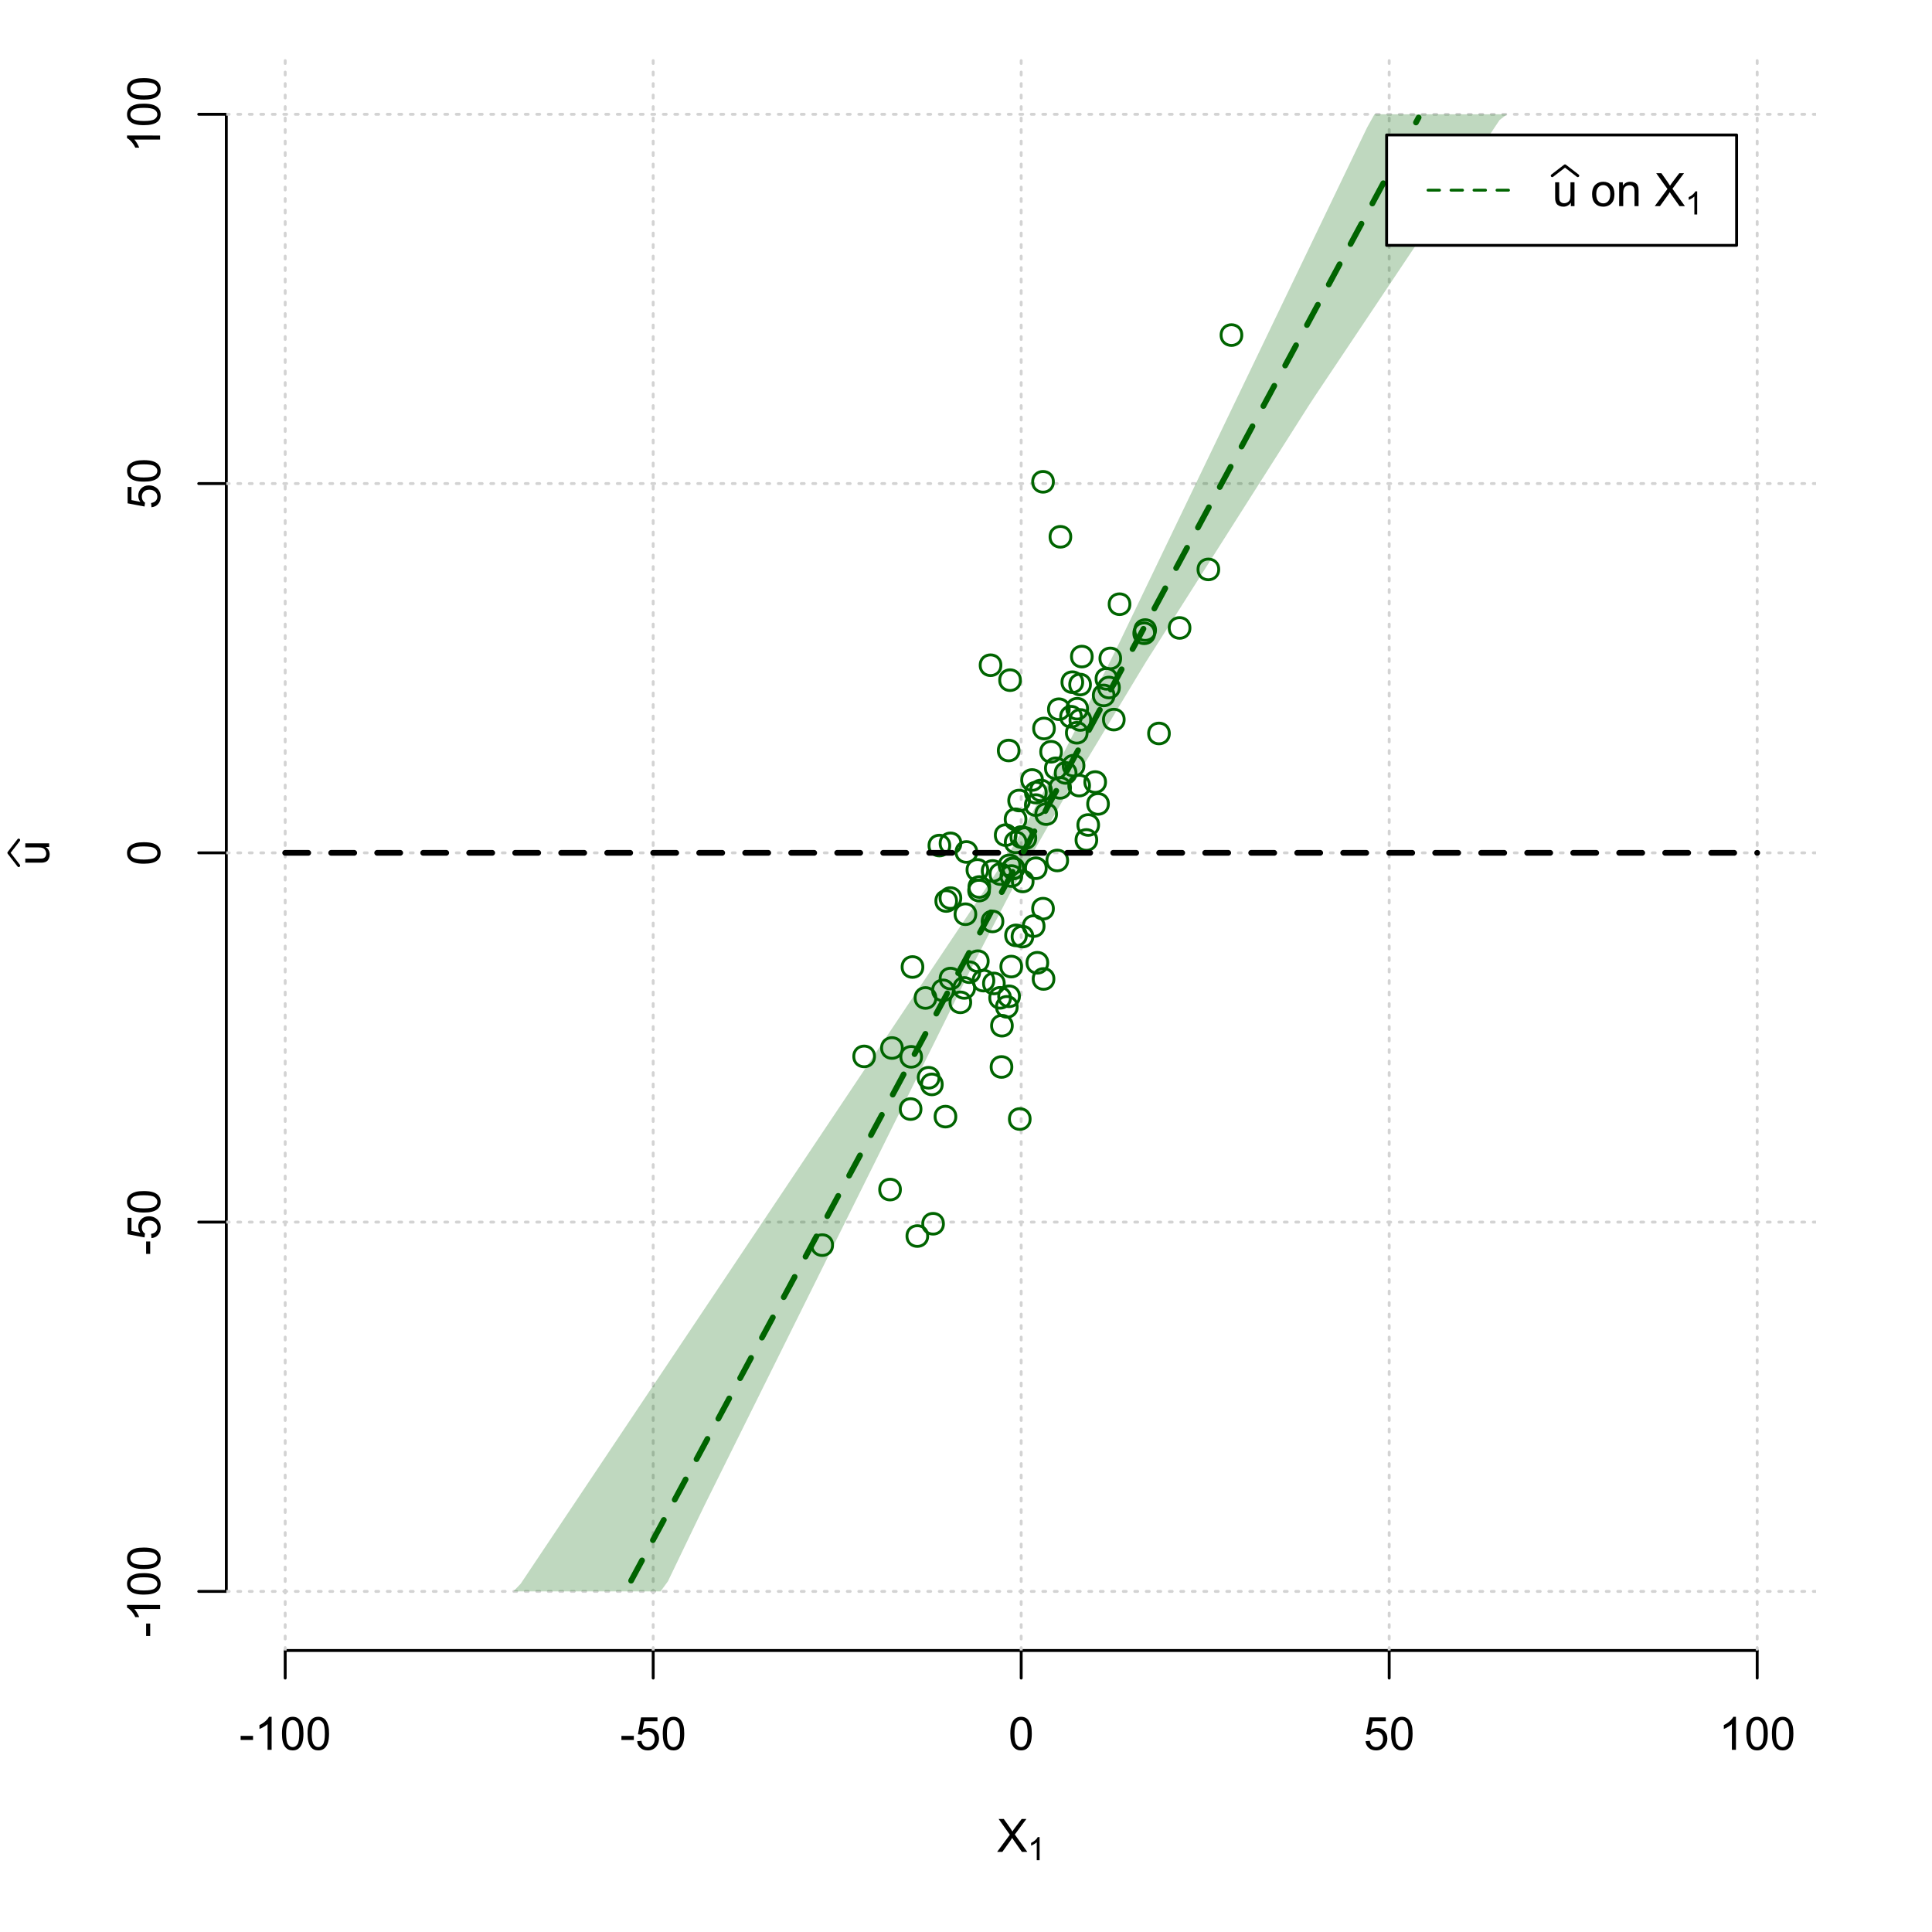 <?xml version="1.0" encoding="UTF-8"?>
<svg xmlns="http://www.w3.org/2000/svg" xmlns:xlink="http://www.w3.org/1999/xlink" width="504pt" height="504pt" viewBox="0 0 504 504" version="1.1">
<defs>
<g>
<symbol overflow="visible" id="glyph0-0">
<path style="stroke:none;" d="M 1.5 0 L 1.5 -7.5 L 7.5 -7.5 L 7.5 0 Z M 1.688 -0.188 L 7.312 -0.188 L 7.312 -7.312 L 1.688 -7.312 Z M 1.688 -0.188 "/>
</symbol>
<symbol overflow="visible" id="glyph0-1">
<path style="stroke:none;" d="M 0.055 0 L 3.375 -4.477 L 0.445 -8.59 L 1.797 -8.59 L 3.359 -6.387 C 3.68 -5.93 3.91 -5.578 4.047 -5.332 C 4.238 -5.645 4.465 -5.969 4.727 -6.312 L 6.457 -8.59 L 7.695 -8.59 L 4.676 -4.539 L 7.93 0 L 6.523 0 L 4.359 -3.062 C 4.238 -3.238 4.113 -3.43 3.984 -3.641 C 3.789 -3.324 3.652 -3.109 3.574 -2.992 L 1.418 0 Z M 0.055 0 "/>
</symbol>
<symbol overflow="visible" id="glyph0-2">
<path style="stroke:none;" d="M 0.383 -2.578 L 0.383 -3.641 L 3.621 -3.641 L 3.621 -2.578 Z M 0.383 -2.578 "/>
</symbol>
<symbol overflow="visible" id="glyph0-3">
<path style="stroke:none;" d="M 4.469 0 L 3.414 0 L 3.414 -6.719 C 3.16 -6.477 2.828 -6.234 2.414 -5.996 C 2 -5.75 1.629 -5.57 1.305 -5.449 L 1.305 -6.469 C 1.895 -6.742 2.41 -7.078 2.852 -7.477 C 3.293 -7.871 3.605 -8.254 3.789 -8.625 L 4.469 -8.625 Z M 4.469 0 "/>
</symbol>
<symbol overflow="visible" id="glyph0-4">
<path style="stroke:none;" d="M 0.5 -4.234 C 0.496 -5.246 0.602 -6.062 0.812 -6.688 C 1.02 -7.305 1.328 -7.785 1.742 -8.121 C 2.148 -8.457 2.668 -8.625 3.297 -8.625 C 3.758 -8.625 4.164 -8.531 4.512 -8.348 C 4.855 -8.16 5.141 -7.891 5.371 -7.543 C 5.594 -7.191 5.773 -6.766 5.906 -6.266 C 6.035 -5.762 6.098 -5.086 6.102 -4.234 C 6.098 -3.227 5.996 -2.414 5.789 -1.797 C 5.578 -1.176 5.266 -0.695 4.859 -0.359 C 4.445 -0.02 3.926 0.145 3.297 0.148 C 2.465 0.145 1.816 -0.148 1.348 -0.742 C 0.781 -1.457 0.496 -2.621 0.5 -4.234 Z M 1.582 -4.234 C 1.582 -2.824 1.746 -1.887 2.074 -1.418 C 2.402 -0.949 2.809 -0.715 3.297 -0.719 C 3.777 -0.715 4.184 -0.949 4.52 -1.422 C 4.848 -1.887 5.016 -2.824 5.016 -4.234 C 5.016 -5.648 4.848 -6.59 4.52 -7.055 C 4.184 -7.516 3.773 -7.746 3.289 -7.75 C 2.801 -7.746 2.414 -7.543 2.125 -7.137 C 1.762 -6.613 1.582 -5.645 1.582 -4.234 Z M 1.582 -4.234 "/>
</symbol>
<symbol overflow="visible" id="glyph0-5">
<path style="stroke:none;" d="M 0.5 -2.25 L 1.605 -2.344 C 1.684 -1.805 1.871 -1.398 2.176 -1.125 C 2.473 -0.852 2.836 -0.715 3.258 -0.719 C 3.766 -0.715 4.195 -0.906 4.547 -1.293 C 4.898 -1.672 5.074 -2.18 5.074 -2.82 C 5.074 -3.414 4.902 -3.891 4.566 -4.242 C 4.227 -4.59 3.785 -4.762 3.242 -4.766 C 2.898 -4.762 2.594 -4.684 2.32 -4.531 C 2.047 -4.375 1.832 -4.176 1.676 -3.93 L 0.688 -4.062 L 1.516 -8.473 L 5.789 -8.473 L 5.789 -7.465 L 2.359 -7.465 L 1.898 -5.156 C 2.414 -5.516 2.953 -5.695 3.523 -5.695 C 4.27 -5.695 4.902 -5.434 5.422 -4.914 C 5.934 -4.395 6.191 -3.727 6.195 -2.914 C 6.191 -2.133 5.965 -1.461 5.516 -0.898 C 4.961 -0.199 4.211 0.145 3.258 0.148 C 2.477 0.145 1.836 -0.07 1.344 -0.508 C 0.844 -0.941 0.562 -1.523 0.5 -2.25 Z M 0.5 -2.25 "/>
</symbol>
<symbol overflow="visible" id="glyph0-6">
<path style="stroke:none;" d="M 4.867 0 L 4.867 -0.914 C 4.379 -0.211 3.723 0.141 2.895 0.141 C 2.527 0.141 2.184 0.07 1.867 -0.07 C 1.547 -0.211 1.309 -0.387 1.156 -0.602 C 1 -0.812 0.895 -1.074 0.832 -1.383 C 0.785 -1.59 0.762 -1.918 0.766 -2.367 L 0.766 -6.223 L 1.82 -6.223 L 1.82 -2.773 C 1.816 -2.219 1.84 -1.848 1.887 -1.656 C 1.949 -1.379 2.09 -1.16 2.309 -1.004 C 2.523 -0.84 2.789 -0.762 3.105 -0.766 C 3.418 -0.762 3.715 -0.844 3.996 -1.008 C 4.273 -1.172 4.469 -1.391 4.586 -1.672 C 4.699 -1.949 4.758 -2.355 4.758 -2.891 L 4.758 -6.223 L 5.812 -6.223 L 5.812 0 Z M 4.867 0 "/>
</symbol>
<symbol overflow="visible" id="glyph0-7">
<path style="stroke:none;" d=""/>
</symbol>
<symbol overflow="visible" id="glyph0-8">
<path style="stroke:none;" d="M 0.398 -3.109 C 0.398 -4.262 0.719 -5.117 1.359 -5.672 C 1.895 -6.133 2.547 -6.363 3.316 -6.363 C 4.172 -6.363 4.871 -6.082 5.414 -5.52 C 5.953 -4.957 6.223 -4.184 6.227 -3.199 C 6.223 -2.398 6.102 -1.766 5.867 -1.309 C 5.625 -0.848 5.277 -0.492 4.82 -0.238 C 4.359 0.016 3.859 0.141 3.316 0.141 C 2.441 0.141 1.734 -0.137 1.203 -0.695 C 0.664 -1.254 0.398 -2.059 0.398 -3.109 Z M 1.484 -3.109 C 1.48 -2.309 1.656 -1.711 2.004 -1.32 C 2.348 -0.922 2.785 -0.727 3.316 -0.727 C 3.84 -0.727 4.273 -0.926 4.621 -1.324 C 4.969 -1.723 5.145 -2.328 5.145 -3.148 C 5.145 -3.914 4.969 -4.496 4.617 -4.895 C 4.266 -5.289 3.832 -5.488 3.316 -5.492 C 2.785 -5.488 2.348 -5.293 2.004 -4.898 C 1.656 -4.5 1.48 -3.902 1.484 -3.109 Z M 1.484 -3.109 "/>
</symbol>
<symbol overflow="visible" id="glyph0-9">
<path style="stroke:none;" d="M 0.789 0 L 0.789 -6.223 L 1.742 -6.223 L 1.742 -5.336 C 2.195 -6.02 2.855 -6.363 3.719 -6.363 C 4.09 -6.363 4.434 -6.293 4.754 -6.16 C 5.066 -6.023 5.305 -5.848 5.461 -5.633 C 5.617 -5.41 5.727 -5.152 5.789 -4.852 C 5.828 -4.656 5.848 -4.312 5.848 -3.828 L 5.848 0 L 4.793 0 L 4.793 -3.785 C 4.793 -4.215 4.75 -4.535 4.668 -4.75 C 4.586 -4.961 4.441 -5.129 4.234 -5.258 C 4.023 -5.383 3.777 -5.449 3.5 -5.449 C 3.047 -5.449 2.66 -5.305 2.332 -5.02 C 2.004 -4.734 1.84 -4.195 1.844 -3.398 L 1.844 0 Z M 0.789 0 "/>
</symbol>
<symbol overflow="visible" id="glyph1-0">
<path style="stroke:none;" d="M 1.051 0 L 1.051 -5.25 L 5.25 -5.25 L 5.25 0 Z M 1.18 -0.133 L 5.117 -0.133 L 5.117 -5.117 L 1.18 -5.117 Z M 1.18 -0.133 "/>
</symbol>
<symbol overflow="visible" id="glyph1-1">
<path style="stroke:none;" d="M 3.129 0 L 2.391 0 L 2.391 -4.703 C 2.211 -4.531 1.977 -4.363 1.691 -4.195 C 1.398 -4.023 1.141 -3.895 0.914 -3.812 L 0.914 -4.527 C 1.328 -4.719 1.688 -4.953 1.996 -5.234 C 2.305 -5.508 2.523 -5.777 2.652 -6.039 L 3.129 -6.039 Z M 3.129 0 "/>
</symbol>
<symbol overflow="visible" id="glyph2-0">
<path style="stroke:none;" d="M 0 -1.5 L -7.5 -1.5 L -7.5 -7.5 L 0 -7.5 Z M -0.188 -1.688 L -0.188 -7.312 L -7.312 -7.312 L -7.312 -1.688 Z M -0.188 -1.688 "/>
</symbol>
<symbol overflow="visible" id="glyph2-1">
<path style="stroke:none;" d="M 0 -4.867 L -0.914 -4.867 C -0.211 -4.379 0.141 -3.723 0.141 -2.895 C 0.141 -2.527 0.07 -2.184 -0.07 -1.867 C -0.211 -1.547 -0.387 -1.309 -0.598 -1.156 C -0.809 -1 -1.07 -0.895 -1.383 -0.832 C -1.59 -0.789 -1.918 -0.766 -2.367 -0.77 L -6.223 -0.77 L -6.223 -1.824 L -2.773 -1.824 C -2.219 -1.82 -1.848 -1.844 -1.656 -1.887 C -1.379 -1.949 -1.16 -2.09 -1.004 -2.309 C -0.84 -2.523 -0.762 -2.789 -0.766 -3.105 C -0.762 -3.418 -0.844 -3.715 -1.008 -3.996 C -1.172 -4.273 -1.391 -4.469 -1.672 -4.586 C -1.945 -4.699 -2.352 -4.758 -2.887 -4.758 L -6.223 -4.758 L -6.223 -5.812 L 0 -5.812 Z M 0 -4.867 "/>
</symbol>
<symbol overflow="visible" id="glyph2-2">
<path style="stroke:none;" d="M -2.578 -0.383 L -3.641 -0.383 L -3.641 -3.621 L -2.578 -3.621 Z M -2.578 -0.383 "/>
</symbol>
<symbol overflow="visible" id="glyph2-3">
<path style="stroke:none;" d="M 0 -4.469 L 0 -3.414 L -6.719 -3.418 C -6.477 -3.16 -6.234 -2.828 -5.996 -2.418 C -5.75 -2.004 -5.57 -1.633 -5.449 -1.309 L -6.469 -1.309 C -6.742 -1.895 -7.078 -2.41 -7.477 -2.852 C -7.871 -3.293 -8.254 -3.605 -8.625 -3.793 L -8.625 -4.473 Z M 0 -4.469 "/>
</symbol>
<symbol overflow="visible" id="glyph2-4">
<path style="stroke:none;" d="M -4.234 -0.5 C -5.246 -0.496 -6.062 -0.602 -6.688 -0.812 C -7.305 -1.02 -7.785 -1.328 -8.121 -1.742 C -8.457 -2.152 -8.625 -2.672 -8.625 -3.301 C -8.625 -3.758 -8.531 -4.164 -8.348 -4.512 C -8.16 -4.859 -7.891 -5.145 -7.543 -5.371 C -7.191 -5.594 -6.766 -5.773 -6.266 -5.906 C -5.762 -6.035 -5.086 -6.098 -4.234 -6.102 C -3.223 -6.098 -2.41 -5.996 -1.793 -5.789 C -1.176 -5.578 -0.695 -5.266 -0.359 -4.859 C -0.02 -4.445 0.145 -3.926 0.148 -3.297 C 0.145 -2.465 -0.148 -1.816 -0.742 -1.348 C -1.457 -0.781 -2.621 -0.496 -4.234 -0.5 Z M -4.234 -1.582 C -2.824 -1.582 -1.887 -1.746 -1.418 -2.074 C -0.949 -2.402 -0.715 -2.809 -0.719 -3.297 C -0.715 -3.777 -0.949 -4.184 -1.422 -4.52 C -1.887 -4.848 -2.824 -5.016 -4.234 -5.016 C -5.648 -5.016 -6.59 -4.848 -7.055 -4.52 C -7.516 -4.188 -7.746 -3.777 -7.75 -3.289 C -7.746 -2.801 -7.543 -2.414 -7.137 -2.129 C -6.613 -1.762 -5.645 -1.582 -4.234 -1.582 Z M -4.234 -1.582 "/>
</symbol>
<symbol overflow="visible" id="glyph2-5">
<path style="stroke:none;" d="M -2.25 -0.5 L -2.344 -1.605 C -1.805 -1.684 -1.398 -1.871 -1.125 -2.176 C -0.852 -2.473 -0.715 -2.836 -0.719 -3.258 C -0.715 -3.766 -0.906 -4.195 -1.293 -4.547 C -1.672 -4.898 -2.18 -5.074 -2.816 -5.074 C -3.414 -5.074 -3.891 -4.902 -4.242 -4.566 C -4.59 -4.227 -4.762 -3.785 -4.766 -3.242 C -4.762 -2.898 -4.684 -2.594 -4.531 -2.32 C -4.375 -2.047 -4.176 -1.832 -3.93 -1.676 L -4.062 -0.688 L -8.473 -1.52 L -8.473 -5.789 L -7.465 -5.789 L -7.465 -2.363 L -5.156 -1.898 C -5.516 -2.414 -5.695 -2.953 -5.695 -3.523 C -5.695 -4.27 -5.434 -4.902 -4.914 -5.422 C -4.395 -5.934 -3.727 -6.191 -2.91 -6.195 C -2.133 -6.191 -1.461 -5.965 -0.895 -5.516 C -0.199 -4.961 0.145 -4.211 0.148 -3.258 C 0.145 -2.477 -0.07 -1.836 -0.508 -1.344 C -0.941 -0.848 -1.523 -0.566 -2.25 -0.5 Z M -2.25 -0.5 "/>
</symbol>
</g>
<clipPath id="clip1">
  <path d="M 74 14.398 L 75 14.398 L 75 430.559 L 74 430.559 Z M 74 14.398 "/>
</clipPath>
<clipPath id="clip2">
  <path d="M 170 14.398 L 171 14.398 L 171 430.559 L 170 430.559 Z M 170 14.398 "/>
</clipPath>
<clipPath id="clip3">
  <path d="M 266 14.398 L 267 14.398 L 267 430.559 L 266 430.559 Z M 266 14.398 "/>
</clipPath>
<clipPath id="clip4">
  <path d="M 362 14.398 L 363 14.398 L 363 430.559 L 362 430.559 Z M 362 14.398 "/>
</clipPath>
<clipPath id="clip5">
  <path d="M 458 14.398 L 459 14.398 L 459 430.559 L 458 430.559 Z M 458 14.398 "/>
</clipPath>
<clipPath id="clip6">
  <path d="M 59.039 414 L 473.758 414 L 473.758 416 L 59.039 416 Z M 59.039 414 "/>
</clipPath>
<clipPath id="clip7">
  <path d="M 59.039 318 L 473.758 318 L 473.758 320 L 59.039 320 Z M 59.039 318 "/>
</clipPath>
<clipPath id="clip8">
  <path d="M 59.039 222 L 473.758 222 L 473.758 223 L 59.039 223 Z M 59.039 222 "/>
</clipPath>
<clipPath id="clip9">
  <path d="M 59.039 125 L 473.758 125 L 473.758 127 L 59.039 127 Z M 59.039 125 "/>
</clipPath>
<clipPath id="clip10">
  <path d="M 59.039 29 L 473.758 29 L 473.758 31 L 59.039 31 Z M 59.039 29 "/>
</clipPath>
</defs>
<g id="surface6156">
<rect x="0" y="0" width="504" height="504" style="fill:rgb(100%,100%,100%);fill-opacity:1;stroke:none;"/>
<g style="fill:rgb(0%,0%,0%);fill-opacity:1;">
  <use xlink:href="#glyph0-1" x="260.062" y="483.102"/>
</g>
<g style="fill:rgb(0%,0%,0%);fill-opacity:1;">
  <use xlink:href="#glyph1-1" x="268.066" y="485.281"/>
</g>
<g style="fill:rgb(0%,0%,0%);fill-opacity:1;">
  <use xlink:href="#glyph2-1" x="12.82" y="225.816"/>
</g>
<path style="fill:none;stroke-width:0.75;stroke-linecap:round;stroke-linejoin:round;stroke:rgb(0%,0%,0%);stroke-opacity:1;stroke-miterlimit:10;" d="M 4.879 225.816 L 2.301 222.48 L 4.879 219.145 "/>
<path style="fill:none;stroke-width:0.75;stroke-linecap:round;stroke-linejoin:round;stroke:rgb(0%,0%,0%);stroke-opacity:1;stroke-miterlimit:10;" d="M 74.398 430.559 L 458.398 430.559 "/>
<path style="fill:none;stroke-width:0.75;stroke-linecap:round;stroke-linejoin:round;stroke:rgb(0%,0%,0%);stroke-opacity:1;stroke-miterlimit:10;" d="M 74.398 430.559 L 74.398 437.762 "/>
<path style="fill:none;stroke-width:0.75;stroke-linecap:round;stroke-linejoin:round;stroke:rgb(0%,0%,0%);stroke-opacity:1;stroke-miterlimit:10;" d="M 170.398 430.559 L 170.398 437.762 "/>
<path style="fill:none;stroke-width:0.75;stroke-linecap:round;stroke-linejoin:round;stroke:rgb(0%,0%,0%);stroke-opacity:1;stroke-miterlimit:10;" d="M 266.398 430.559 L 266.398 437.762 "/>
<path style="fill:none;stroke-width:0.75;stroke-linecap:round;stroke-linejoin:round;stroke:rgb(0%,0%,0%);stroke-opacity:1;stroke-miterlimit:10;" d="M 362.398 430.559 L 362.398 437.762 "/>
<path style="fill:none;stroke-width:0.75;stroke-linecap:round;stroke-linejoin:round;stroke:rgb(0%,0%,0%);stroke-opacity:1;stroke-miterlimit:10;" d="M 458.398 430.559 L 458.398 437.762 "/>
<g style="fill:rgb(0%,0%,0%);fill-opacity:1;">
  <use xlink:href="#glyph0-2" x="62.391" y="456.48"/>
  <use xlink:href="#glyph0-3" x="66.387" y="456.48"/>
  <use xlink:href="#glyph0-4" x="73.061" y="456.48"/>
  <use xlink:href="#glyph0-4" x="79.734" y="456.48"/>
</g>
<g style="fill:rgb(0%,0%,0%);fill-opacity:1;">
  <use xlink:href="#glyph0-2" x="161.727" y="456.48"/>
  <use xlink:href="#glyph0-5" x="165.723" y="456.48"/>
  <use xlink:href="#glyph0-4" x="172.396" y="456.48"/>
</g>
<g style="fill:rgb(0%,0%,0%);fill-opacity:1;">
  <use xlink:href="#glyph0-4" x="263.062" y="456.48"/>
</g>
<g style="fill:rgb(0%,0%,0%);fill-opacity:1;">
  <use xlink:href="#glyph0-5" x="355.727" y="456.48"/>
  <use xlink:href="#glyph0-4" x="362.4" y="456.48"/>
</g>
<g style="fill:rgb(0%,0%,0%);fill-opacity:1;">
  <use xlink:href="#glyph0-3" x="448.387" y="456.48"/>
  <use xlink:href="#glyph0-4" x="455.061" y="456.48"/>
  <use xlink:href="#glyph0-4" x="461.734" y="456.48"/>
</g>
<path style="fill:none;stroke-width:0.75;stroke-linecap:round;stroke-linejoin:round;stroke:rgb(0%,0%,0%);stroke-opacity:1;stroke-miterlimit:10;" d="M 59.039 415.148 L 59.039 29.812 "/>
<path style="fill:none;stroke-width:0.75;stroke-linecap:round;stroke-linejoin:round;stroke:rgb(0%,0%,0%);stroke-opacity:1;stroke-miterlimit:10;" d="M 59.039 415.148 L 51.84 415.148 "/>
<path style="fill:none;stroke-width:0.75;stroke-linecap:round;stroke-linejoin:round;stroke:rgb(0%,0%,0%);stroke-opacity:1;stroke-miterlimit:10;" d="M 59.039 318.812 L 51.84 318.812 "/>
<path style="fill:none;stroke-width:0.75;stroke-linecap:round;stroke-linejoin:round;stroke:rgb(0%,0%,0%);stroke-opacity:1;stroke-miterlimit:10;" d="M 59.039 222.48 L 51.84 222.48 "/>
<path style="fill:none;stroke-width:0.75;stroke-linecap:round;stroke-linejoin:round;stroke:rgb(0%,0%,0%);stroke-opacity:1;stroke-miterlimit:10;" d="M 59.039 126.148 L 51.84 126.148 "/>
<path style="fill:none;stroke-width:0.75;stroke-linecap:round;stroke-linejoin:round;stroke:rgb(0%,0%,0%);stroke-opacity:1;stroke-miterlimit:10;" d="M 59.039 29.812 L 51.84 29.812 "/>
<g style="fill:rgb(0%,0%,0%);fill-opacity:1;">
  <use xlink:href="#glyph2-2" x="41.762" y="427.156"/>
  <use xlink:href="#glyph2-3" x="41.762" y="423.16"/>
  <use xlink:href="#glyph2-4" x="41.762" y="416.486"/>
  <use xlink:href="#glyph2-4" x="41.762" y="409.812"/>
</g>
<g style="fill:rgb(0%,0%,0%);fill-opacity:1;">
  <use xlink:href="#glyph2-2" x="41.762" y="327.484"/>
  <use xlink:href="#glyph2-5" x="41.762" y="323.488"/>
  <use xlink:href="#glyph2-4" x="41.762" y="316.814"/>
</g>
<g style="fill:rgb(0%,0%,0%);fill-opacity:1;">
  <use xlink:href="#glyph2-4" x="41.762" y="225.816"/>
</g>
<g style="fill:rgb(0%,0%,0%);fill-opacity:1;">
  <use xlink:href="#glyph2-5" x="41.762" y="132.82"/>
  <use xlink:href="#glyph2-4" x="41.762" y="126.146"/>
</g>
<g style="fill:rgb(0%,0%,0%);fill-opacity:1;">
  <use xlink:href="#glyph2-3" x="41.762" y="39.824"/>
  <use xlink:href="#glyph2-4" x="41.762" y="33.15"/>
  <use xlink:href="#glyph2-4" x="41.762" y="26.477"/>
</g>
<g clip-path="url(#clip1)" clip-rule="nonzero">
<path style="fill:none;stroke-width:0.75;stroke-linecap:round;stroke-linejoin:round;stroke:rgb(82.745%,82.745%,82.745%);stroke-opacity:1;stroke-dasharray:0.75,2.25;stroke-miterlimit:10;" d="M 74.398 430.559 L 74.398 14.398 "/>
</g>
<g clip-path="url(#clip2)" clip-rule="nonzero">
<path style="fill:none;stroke-width:0.75;stroke-linecap:round;stroke-linejoin:round;stroke:rgb(82.745%,82.745%,82.745%);stroke-opacity:1;stroke-dasharray:0.75,2.25;stroke-miterlimit:10;" d="M 170.398 430.559 L 170.398 14.398 "/>
</g>
<g clip-path="url(#clip3)" clip-rule="nonzero">
<path style="fill:none;stroke-width:0.75;stroke-linecap:round;stroke-linejoin:round;stroke:rgb(82.745%,82.745%,82.745%);stroke-opacity:1;stroke-dasharray:0.75,2.25;stroke-miterlimit:10;" d="M 266.398 430.559 L 266.398 14.398 "/>
</g>
<g clip-path="url(#clip4)" clip-rule="nonzero">
<path style="fill:none;stroke-width:0.75;stroke-linecap:round;stroke-linejoin:round;stroke:rgb(82.745%,82.745%,82.745%);stroke-opacity:1;stroke-dasharray:0.75,2.25;stroke-miterlimit:10;" d="M 362.398 430.559 L 362.398 14.398 "/>
</g>
<g clip-path="url(#clip5)" clip-rule="nonzero">
<path style="fill:none;stroke-width:0.75;stroke-linecap:round;stroke-linejoin:round;stroke:rgb(82.745%,82.745%,82.745%);stroke-opacity:1;stroke-dasharray:0.75,2.25;stroke-miterlimit:10;" d="M 458.398 430.559 L 458.398 14.398 "/>
</g>
<g clip-path="url(#clip6)" clip-rule="nonzero">
<path style="fill:none;stroke-width:0.75;stroke-linecap:round;stroke-linejoin:round;stroke:rgb(82.745%,82.745%,82.745%);stroke-opacity:1;stroke-dasharray:0.75,2.25;stroke-miterlimit:10;" d="M 59.039 415.148 L 473.762 415.148 "/>
</g>
<g clip-path="url(#clip7)" clip-rule="nonzero">
<path style="fill:none;stroke-width:0.75;stroke-linecap:round;stroke-linejoin:round;stroke:rgb(82.745%,82.745%,82.745%);stroke-opacity:1;stroke-dasharray:0.75,2.25;stroke-miterlimit:10;" d="M 59.039 318.812 L 473.762 318.812 "/>
</g>
<g clip-path="url(#clip8)" clip-rule="nonzero">
<path style="fill:none;stroke-width:0.75;stroke-linecap:round;stroke-linejoin:round;stroke:rgb(82.745%,82.745%,82.745%);stroke-opacity:1;stroke-dasharray:0.75,2.25;stroke-miterlimit:10;" d="M 59.039 222.48 L 473.762 222.48 "/>
</g>
<g clip-path="url(#clip9)" clip-rule="nonzero">
<path style="fill:none;stroke-width:0.75;stroke-linecap:round;stroke-linejoin:round;stroke:rgb(82.745%,82.745%,82.745%);stroke-opacity:1;stroke-dasharray:0.75,2.25;stroke-miterlimit:10;" d="M 59.039 126.148 L 473.762 126.148 "/>
</g>
<g clip-path="url(#clip10)" clip-rule="nonzero">
<path style="fill:none;stroke-width:0.75;stroke-linecap:round;stroke-linejoin:round;stroke:rgb(82.745%,82.745%,82.745%);stroke-opacity:1;stroke-dasharray:0.75,2.25;stroke-miterlimit:10;" d="M 59.039 29.812 L 473.762 29.812 "/>
</g>
<path style=" stroke:none;fill-rule:nonzero;fill:rgb(0%,39.216%,0%);fill-opacity:0.251;" d="M 74.398 415.148 L 133.922 415.148 L 135.84 413.137 L 137.762 410.266 L 139.68 407.395 L 141.602 404.523 L 143.52 401.652 L 145.441 398.781 L 147.359 395.91 L 149.281 393.043 L 151.199 390.172 L 153.121 387.301 L 155.039 384.43 L 156.961 381.559 L 158.879 378.688 L 160.801 375.816 L 162.719 372.945 L 164.641 370.074 L 166.559 367.203 L 168.48 364.332 L 170.398 361.461 L 172.32 358.59 L 174.238 355.719 L 176.16 352.848 L 178.078 349.977 L 181.922 344.234 L 183.84 341.363 L 185.762 338.492 L 187.68 335.621 L 189.602 332.75 L 191.52 329.879 L 193.441 327.008 L 195.359 324.141 L 197.281 321.27 L 199.199 318.398 L 201.121 315.527 L 203.039 312.656 L 204.961 309.785 L 206.879 306.914 L 208.801 304.043 L 210.719 301.172 L 212.641 298.301 L 214.559 295.43 L 216.48 292.559 L 218.398 289.688 L 220.32 286.816 L 222.238 283.945 L 224.16 281.074 L 226.078 278.203 L 229.922 272.461 L 231.84 269.59 L 233.762 266.719 L 235.68 263.848 L 237.602 260.977 L 239.52 258.105 L 241.441 255.238 L 243.359 252.367 L 245.281 249.496 L 247.199 246.625 L 249.121 243.754 L 251.039 240.883 L 252.961 238.012 L 254.879 235.141 L 256.801 232.27 L 258.719 229.398 L 260.641 226.527 L 262.559 223.656 L 264.48 220.434 L 266.398 217.129 L 268.32 213.816 L 270.238 210.238 L 272.16 206.656 L 274.078 203.078 L 276 199.34 L 277.922 195.555 L 279.84 191.766 L 281.762 187.98 L 283.68 184.195 L 285.602 180.406 L 287.52 176.621 L 289.441 172.836 L 291.359 168.988 L 293.281 164.996 L 295.199 161.004 L 297.121 157.012 L 299.039 153.02 L 300.961 149.027 L 302.879 145.035 L 304.801 141.043 L 306.719 137.051 L 308.641 133.059 L 310.559 129.066 L 312.48 125.074 L 314.398 121.082 L 316.32 117.09 L 318.238 113.098 L 320.16 109.105 L 322.078 105.109 L 325.922 97.125 L 327.84 93.133 L 329.762 89.141 L 331.68 85.148 L 333.602 81.156 L 335.52 77.164 L 337.441 73.172 L 339.359 69.18 L 341.281 65.188 L 343.199 61.195 L 345.121 57.203 L 347.039 53.211 L 348.961 49.219 L 350.879 45.227 L 352.801 41.234 L 354.719 37.242 L 356.641 33.25 L 358.559 29.812 L 458.398 29.812 L 393.121 29.812 L 391.199 31.305 L 389.281 34.176 L 387.359 37.047 L 385.441 39.918 L 383.52 42.789 L 381.602 45.66 L 379.68 48.531 L 377.762 51.402 L 375.84 54.27 L 373.922 57.141 L 370.078 62.883 L 368.16 65.754 L 366.238 68.625 L 364.32 71.496 L 362.398 74.367 L 360.48 77.238 L 358.559 80.109 L 356.641 82.98 L 354.719 85.852 L 352.801 88.723 L 350.879 91.594 L 348.961 94.465 L 347.039 97.336 L 345.121 100.207 L 343.199 103.078 L 341.281 106.012 L 339.359 109.035 L 337.441 112.059 L 335.52 115.082 L 333.602 118.105 L 331.68 121.129 L 329.762 124.152 L 327.84 127.172 L 325.922 130.195 L 322.078 136.242 L 320.16 139.266 L 318.238 142.289 L 316.32 145.312 L 314.398 148.336 L 312.48 151.359 L 310.559 154.383 L 308.641 157.406 L 306.719 160.43 L 304.801 163.453 L 302.879 166.477 L 300.961 169.5 L 299.039 172.523 L 297.121 175.688 L 295.199 178.871 L 293.281 182.055 L 291.359 185.238 L 289.441 188.422 L 287.52 191.605 L 285.602 194.789 L 283.68 197.973 L 281.762 201.156 L 279.84 204.34 L 277.922 207.605 L 274.078 214.348 L 272.16 217.719 L 270.238 221.09 L 268.32 224.461 L 266.398 227.832 L 264.48 231.207 L 262.559 234.848 L 260.641 238.551 L 258.719 242.25 L 256.801 245.953 L 254.879 249.656 L 252.961 253.418 L 251.039 257.285 L 249.121 261.152 L 247.199 265.016 L 245.281 268.883 L 243.359 272.75 L 241.441 276.613 L 239.52 280.48 L 237.602 284.344 L 235.68 288.211 L 233.762 292.078 L 231.84 295.941 L 229.922 299.809 L 228 303.676 L 226.078 307.539 L 224.16 311.406 L 222.238 315.27 L 220.32 319.137 L 218.398 323.004 L 216.48 326.867 L 214.559 330.734 L 212.641 334.602 L 210.719 338.465 L 208.801 342.332 L 206.879 346.195 L 204.961 350.062 L 203.039 353.93 L 201.121 357.793 L 199.199 361.66 L 197.281 365.527 L 195.359 369.391 L 193.441 373.258 L 191.52 377.121 L 189.602 380.988 L 187.68 384.855 L 185.762 388.719 L 183.84 392.586 L 181.922 396.551 L 178.078 404.535 L 176.16 408.527 L 174.238 412.52 L 172.32 415.148 Z M 74.398 415.148 "/>
<path style="fill:none;stroke-width:0.75;stroke-linecap:round;stroke-linejoin:round;stroke:rgb(0%,39.216%,0%);stroke-opacity:1;stroke-miterlimit:10;" d="M 266.195 177.434 C 266.195 181.035 260.793 181.035 260.793 177.434 C 260.793 173.832 266.195 173.832 266.195 177.434 "/>
<path style="fill:none;stroke-width:0.75;stroke-linecap:round;stroke-linejoin:round;stroke:rgb(0%,39.216%,0%);stroke-opacity:1;stroke-miterlimit:10;" d="M 284.922 171.281 C 284.922 174.879 279.523 174.879 279.523 171.281 C 279.523 167.68 284.922 167.68 284.922 171.281 "/>
<path style="fill:none;stroke-width:0.75;stroke-linecap:round;stroke-linejoin:round;stroke:rgb(0%,39.216%,0%);stroke-opacity:1;stroke-miterlimit:10;" d="M 254.805 222.258 C 254.805 225.855 249.406 225.855 249.406 222.258 C 249.406 218.656 254.805 218.656 254.805 222.258 "/>
<path style="fill:none;stroke-width:0.75;stroke-linecap:round;stroke-linejoin:round;stroke:rgb(0%,39.216%,0%);stroke-opacity:1;stroke-miterlimit:10;" d="M 261.102 173.535 C 261.102 177.137 255.703 177.137 255.703 173.535 C 255.703 169.938 261.102 169.938 261.102 173.535 "/>
<path style="fill:none;stroke-width:0.75;stroke-linecap:round;stroke-linejoin:round;stroke:rgb(0%,39.216%,0%);stroke-opacity:1;stroke-miterlimit:10;" d="M 249.539 235.047 C 249.539 238.645 244.141 238.645 244.141 235.047 C 244.141 231.445 249.539 231.445 249.539 235.047 "/>
<path style="fill:none;stroke-width:0.75;stroke-linecap:round;stroke-linejoin:round;stroke:rgb(0%,39.216%,0%);stroke-opacity:1;stroke-miterlimit:10;" d="M 266.984 226.559 C 266.984 230.16 261.582 230.16 261.582 226.559 C 261.582 222.957 266.984 222.957 266.984 226.559 "/>
<path style="fill:none;stroke-width:0.75;stroke-linecap:round;stroke-linejoin:round;stroke:rgb(0%,39.216%,0%);stroke-opacity:1;stroke-miterlimit:10;" d="M 247.754 220.582 C 247.754 224.18 242.352 224.18 242.352 220.582 C 242.352 216.98 247.754 216.98 247.754 220.582 "/>
<path style="fill:none;stroke-width:0.75;stroke-linecap:round;stroke-linejoin:round;stroke:rgb(0%,39.216%,0%);stroke-opacity:1;stroke-miterlimit:10;" d="M 234.891 310.32 C 234.891 313.922 229.488 313.922 229.488 310.32 C 229.488 306.723 234.891 306.723 234.891 310.32 "/>
<path style="fill:none;stroke-width:0.75;stroke-linecap:round;stroke-linejoin:round;stroke:rgb(0%,39.216%,0%);stroke-opacity:1;stroke-miterlimit:10;" d="M 280.695 201.633 C 280.695 205.234 275.293 205.234 275.293 201.633 C 275.293 198.035 280.695 198.035 280.695 201.633 "/>
<path style="fill:none;stroke-width:0.75;stroke-linecap:round;stroke-linejoin:round;stroke:rgb(0%,39.216%,0%);stroke-opacity:1;stroke-miterlimit:10;" d="M 261.617 240.375 C 261.617 243.973 256.215 243.973 256.215 240.375 C 256.215 236.773 261.617 236.773 261.617 240.375 "/>
<path style="fill:none;stroke-width:0.75;stroke-linecap:round;stroke-linejoin:round;stroke:rgb(0%,39.216%,0%);stroke-opacity:1;stroke-miterlimit:10;" d="M 305.043 191.34 C 305.043 194.941 299.645 194.941 299.645 191.34 C 299.645 187.738 305.043 187.738 305.043 191.34 "/>
<path style="fill:none;stroke-width:0.75;stroke-linecap:round;stroke-linejoin:round;stroke:rgb(0%,39.216%,0%);stroke-opacity:1;stroke-miterlimit:10;" d="M 267.652 219.738 C 267.652 223.34 262.254 223.34 262.254 219.738 C 262.254 216.141 267.652 216.141 267.652 219.738 "/>
<path style="fill:none;stroke-width:0.75;stroke-linecap:round;stroke-linejoin:round;stroke:rgb(0%,39.216%,0%);stroke-opacity:1;stroke-miterlimit:10;" d="M 254.238 257.723 C 254.238 261.32 248.836 261.32 248.836 257.723 C 248.836 254.121 254.238 254.121 254.238 257.723 "/>
<path style="fill:none;stroke-width:0.75;stroke-linecap:round;stroke-linejoin:round;stroke:rgb(0%,39.216%,0%);stroke-opacity:1;stroke-miterlimit:10;" d="M 272.906 210.02 C 272.906 213.621 267.504 213.621 267.504 210.02 C 267.504 206.422 272.906 206.422 272.906 210.02 "/>
<path style="fill:none;stroke-width:0.75;stroke-linecap:round;stroke-linejoin:round;stroke:rgb(0%,39.216%,0%);stroke-opacity:1;stroke-miterlimit:10;" d="M 267.629 213.723 C 267.629 217.324 262.227 217.324 262.227 213.723 C 262.227 210.125 267.629 210.125 267.629 213.723 "/>
<path style="fill:none;stroke-width:0.75;stroke-linecap:round;stroke-linejoin:round;stroke:rgb(0%,39.216%,0%);stroke-opacity:1;stroke-miterlimit:10;" d="M 261.98 256.555 C 261.98 260.156 256.578 260.156 256.578 256.555 C 256.578 252.953 261.98 252.953 261.98 256.555 "/>
<path style="fill:none;stroke-width:0.75;stroke-linecap:round;stroke-linejoin:round;stroke:rgb(0%,39.216%,0%);stroke-opacity:1;stroke-miterlimit:10;" d="M 278.504 224.473 C 278.504 228.074 273.105 228.074 273.105 224.473 C 273.105 220.875 278.504 220.875 278.504 224.473 "/>
<path style="fill:none;stroke-width:0.75;stroke-linecap:round;stroke-linejoin:round;stroke:rgb(0%,39.216%,0%);stroke-opacity:1;stroke-miterlimit:10;" d="M 266.508 252.148 C 266.508 255.75 261.105 255.75 261.105 252.148 C 261.105 248.547 266.508 248.547 266.508 252.148 "/>
<path style="fill:none;stroke-width:0.75;stroke-linecap:round;stroke-linejoin:round;stroke:rgb(0%,39.216%,0%);stroke-opacity:1;stroke-miterlimit:10;" d="M 265.832 195.785 C 265.832 199.383 260.434 199.383 260.434 195.785 C 260.434 192.184 265.832 192.184 265.832 195.785 "/>
<path style="fill:none;stroke-width:0.75;stroke-linecap:round;stroke-linejoin:round;stroke:rgb(0%,39.216%,0%);stroke-opacity:1;stroke-miterlimit:10;" d="M 274.793 237.043 C 274.793 240.645 269.391 240.645 269.391 237.043 C 269.391 233.441 274.793 233.441 274.793 237.043 "/>
<path style="fill:none;stroke-width:0.75;stroke-linecap:round;stroke-linejoin:round;stroke:rgb(0%,39.216%,0%);stroke-opacity:1;stroke-miterlimit:10;" d="M 279.328 140.035 C 279.328 143.633 273.926 143.633 273.926 140.035 C 273.926 136.434 279.328 136.434 279.328 140.035 "/>
<path style="fill:none;stroke-width:0.75;stroke-linecap:round;stroke-linejoin:round;stroke:rgb(0%,39.216%,0%);stroke-opacity:1;stroke-miterlimit:10;" d="M 228.129 275.586 C 228.129 279.188 222.73 279.188 222.73 275.586 C 222.73 271.988 228.129 271.988 228.129 275.586 "/>
<path style="fill:none;stroke-width:0.75;stroke-linecap:round;stroke-linejoin:round;stroke:rgb(0%,39.216%,0%);stroke-opacity:1;stroke-miterlimit:10;" d="M 249.344 291.293 C 249.344 294.895 243.941 294.895 243.941 291.293 C 243.941 287.695 249.344 287.695 249.344 291.293 "/>
<path style="fill:none;stroke-width:0.75;stroke-linecap:round;stroke-linejoin:round;stroke:rgb(0%,39.216%,0%);stroke-opacity:1;stroke-miterlimit:10;" d="M 291.332 177.09 C 291.332 180.691 285.93 180.691 285.93 177.09 C 285.93 173.488 291.332 173.488 291.332 177.09 "/>
<path style="fill:none;stroke-width:0.75;stroke-linecap:round;stroke-linejoin:round;stroke:rgb(0%,39.216%,0%);stroke-opacity:1;stroke-miterlimit:10;" d="M 279.254 205.531 C 279.254 209.133 273.855 209.133 273.855 205.531 C 273.855 201.934 279.254 201.934 279.254 205.531 "/>
<path style="fill:none;stroke-width:0.75;stroke-linecap:round;stroke-linejoin:round;stroke:rgb(0%,39.216%,0%);stroke-opacity:1;stroke-miterlimit:10;" d="M 267.094 226.523 C 267.094 230.121 261.695 230.121 261.695 226.523 C 261.695 222.922 267.094 222.922 267.094 226.523 "/>
<path style="fill:none;stroke-width:0.75;stroke-linecap:round;stroke-linejoin:round;stroke:rgb(0%,39.216%,0%);stroke-opacity:1;stroke-miterlimit:10;" d="M 244.133 260.34 C 244.133 263.938 238.73 263.938 238.73 260.34 C 238.73 256.738 244.133 256.738 244.133 260.34 "/>
<path style="fill:none;stroke-width:0.75;stroke-linecap:round;stroke-linejoin:round;stroke:rgb(0%,39.216%,0%);stroke-opacity:1;stroke-miterlimit:10;" d="M 263.672 228.02 C 263.672 231.617 258.273 231.617 258.273 228.02 C 258.273 224.418 263.672 224.418 263.672 228.02 "/>
<path style="fill:none;stroke-width:0.75;stroke-linecap:round;stroke-linejoin:round;stroke:rgb(0%,39.216%,0%);stroke-opacity:1;stroke-miterlimit:10;" d="M 268.727 291.918 C 268.727 295.52 263.328 295.52 263.328 291.918 C 263.328 288.316 268.727 288.316 268.727 291.918 "/>
<path style="fill:none;stroke-width:0.75;stroke-linecap:round;stroke-linejoin:round;stroke:rgb(0%,39.216%,0%);stroke-opacity:1;stroke-miterlimit:10;" d="M 310.418 163.812 C 310.418 167.41 305.02 167.41 305.02 163.812 C 305.02 160.211 310.418 160.211 310.418 163.812 "/>
<path style="fill:none;stroke-width:0.75;stroke-linecap:round;stroke-linejoin:round;stroke:rgb(0%,39.216%,0%);stroke-opacity:1;stroke-miterlimit:10;" d="M 301.441 164.363 C 301.441 167.961 296.039 167.961 296.039 164.363 C 296.039 160.762 301.441 160.762 301.441 164.363 "/>
<path style="fill:none;stroke-width:0.75;stroke-linecap:round;stroke-linejoin:round;stroke:rgb(0%,39.216%,0%);stroke-opacity:1;stroke-miterlimit:10;" d="M 257.672 226.93 C 257.672 230.531 252.273 230.531 252.273 226.93 C 252.273 223.332 257.672 223.332 257.672 226.93 "/>
<path style="fill:none;stroke-width:0.75;stroke-linecap:round;stroke-linejoin:round;stroke:rgb(0%,39.216%,0%);stroke-opacity:1;stroke-miterlimit:10;" d="M 288.402 204.012 C 288.402 207.613 283.004 207.613 283.004 204.012 C 283.004 200.414 288.402 200.414 288.402 204.012 "/>
<path style="fill:none;stroke-width:0.75;stroke-linecap:round;stroke-linejoin:round;stroke:rgb(0%,39.216%,0%);stroke-opacity:1;stroke-miterlimit:10;" d="M 294.754 157.617 C 294.754 161.219 289.352 161.219 289.352 157.617 C 289.352 154.016 294.754 154.016 294.754 157.617 "/>
<path style="fill:none;stroke-width:0.75;stroke-linecap:round;stroke-linejoin:round;stroke:rgb(0%,39.216%,0%);stroke-opacity:1;stroke-miterlimit:10;" d="M 255.559 253.613 C 255.559 257.211 250.16 257.211 250.16 253.613 C 250.16 250.012 255.559 250.012 255.559 253.613 "/>
<path style="fill:none;stroke-width:0.75;stroke-linecap:round;stroke-linejoin:round;stroke:rgb(0%,39.216%,0%);stroke-opacity:1;stroke-miterlimit:10;" d="M 263.961 278.34 C 263.961 281.938 258.562 281.938 258.562 278.34 C 258.562 274.738 263.961 274.738 263.961 278.34 "/>
<path style="fill:none;stroke-width:0.75;stroke-linecap:round;stroke-linejoin:round;stroke:rgb(0%,39.216%,0%);stroke-opacity:1;stroke-miterlimit:10;" d="M 217.188 324.812 C 217.188 328.414 211.789 328.414 211.789 324.812 C 211.789 321.211 217.188 321.211 217.188 324.812 "/>
<path style="fill:none;stroke-width:0.75;stroke-linecap:round;stroke-linejoin:round;stroke:rgb(0%,39.216%,0%);stroke-opacity:1;stroke-miterlimit:10;" d="M 265.359 262.652 C 265.359 266.254 259.961 266.254 259.961 262.652 C 259.961 259.055 265.359 259.055 265.359 262.652 "/>
<path style="fill:none;stroke-width:0.75;stroke-linecap:round;stroke-linejoin:round;stroke:rgb(0%,39.216%,0%);stroke-opacity:1;stroke-miterlimit:10;" d="M 250.656 220.004 C 250.656 223.605 245.254 223.605 245.254 220.004 C 245.254 216.406 250.656 216.406 250.656 220.004 "/>
<path style="fill:none;stroke-width:0.75;stroke-linecap:round;stroke-linejoin:round;stroke:rgb(0%,39.216%,0%);stroke-opacity:1;stroke-miterlimit:10;" d="M 245.797 282.891 C 245.797 286.492 240.398 286.492 240.398 282.891 C 240.398 279.293 245.797 279.293 245.797 282.891 "/>
<path style="fill:none;stroke-width:0.75;stroke-linecap:round;stroke-linejoin:round;stroke:rgb(0%,39.216%,0%);stroke-opacity:1;stroke-miterlimit:10;" d="M 271.938 203.477 C 271.938 207.078 266.535 207.078 266.535 203.477 C 266.535 199.875 271.938 199.875 271.938 203.477 "/>
<path style="fill:none;stroke-width:0.75;stroke-linecap:round;stroke-linejoin:round;stroke:rgb(0%,39.216%,0%);stroke-opacity:1;stroke-miterlimit:10;" d="M 250.641 234.281 C 250.641 237.879 245.238 237.879 245.238 234.281 C 245.238 230.68 250.641 230.68 250.641 234.281 "/>
<path style="fill:none;stroke-width:0.75;stroke-linecap:round;stroke-linejoin:round;stroke:rgb(0%,39.216%,0%);stroke-opacity:1;stroke-miterlimit:10;" d="M 292 179.355 C 292 182.957 286.602 182.957 286.602 179.355 C 286.602 175.754 292 175.754 292 179.355 "/>
<path style="fill:none;stroke-width:0.75;stroke-linecap:round;stroke-linejoin:round;stroke:rgb(0%,39.216%,0%);stroke-opacity:1;stroke-miterlimit:10;" d="M 264.074 267.574 C 264.074 271.176 258.676 271.176 258.676 267.574 C 258.676 263.973 264.074 263.973 264.074 267.574 "/>
<path style="fill:none;stroke-width:0.75;stroke-linecap:round;stroke-linejoin:round;stroke:rgb(0%,39.216%,0%);stroke-opacity:1;stroke-miterlimit:10;" d="M 289.145 209.727 C 289.145 213.324 283.746 213.324 283.746 209.727 C 283.746 206.125 289.145 206.125 289.145 209.727 "/>
<path style="fill:none;stroke-width:0.75;stroke-linecap:round;stroke-linejoin:round;stroke:rgb(0%,39.216%,0%);stroke-opacity:1;stroke-miterlimit:10;" d="M 283.598 191.16 C 283.598 194.758 278.199 194.758 278.199 191.16 C 278.199 187.559 283.598 187.559 283.598 191.16 "/>
<path style="fill:none;stroke-width:0.75;stroke-linecap:round;stroke-linejoin:round;stroke:rgb(0%,39.216%,0%);stroke-opacity:1;stroke-miterlimit:10;" d="M 272.922 206.77 C 272.922 210.367 267.523 210.367 267.523 206.77 C 267.523 203.168 272.922 203.168 272.922 206.77 "/>
<path style="fill:none;stroke-width:0.75;stroke-linecap:round;stroke-linejoin:round;stroke:rgb(0%,39.216%,0%);stroke-opacity:1;stroke-miterlimit:10;" d="M 261.652 227.207 C 261.652 230.809 256.25 230.809 256.25 227.207 C 256.25 223.609 261.652 223.609 261.652 227.207 "/>
<path style="fill:none;stroke-width:0.75;stroke-linecap:round;stroke-linejoin:round;stroke:rgb(0%,39.216%,0%);stroke-opacity:1;stroke-miterlimit:10;" d="M 290.613 181.414 C 290.613 185.016 285.215 185.016 285.215 181.414 C 285.215 177.812 290.613 177.812 290.613 181.414 "/>
<path style="fill:none;stroke-width:0.75;stroke-linecap:round;stroke-linejoin:round;stroke:rgb(0%,39.216%,0%);stroke-opacity:1;stroke-miterlimit:10;" d="M 263.598 260.301 C 263.598 263.898 258.199 263.898 258.199 260.301 C 258.199 256.699 263.598 256.699 263.598 260.301 "/>
<path style="fill:none;stroke-width:0.75;stroke-linecap:round;stroke-linejoin:round;stroke:rgb(0%,39.216%,0%);stroke-opacity:1;stroke-miterlimit:10;" d="M 273.316 251.156 C 273.316 254.758 267.918 254.758 267.918 251.156 C 267.918 247.555 273.316 247.555 273.316 251.156 "/>
<path style="fill:none;stroke-width:0.75;stroke-linecap:round;stroke-linejoin:round;stroke:rgb(0%,39.216%,0%);stroke-opacity:1;stroke-miterlimit:10;" d="M 246.113 319.242 C 246.113 322.84 240.715 322.84 240.715 319.242 C 240.715 315.641 246.113 315.641 246.113 319.242 "/>
<path style="fill:none;stroke-width:0.75;stroke-linecap:round;stroke-linejoin:round;stroke:rgb(0%,39.216%,0%);stroke-opacity:1;stroke-miterlimit:10;" d="M 323.949 87.414 C 323.949 91.012 318.547 91.012 318.547 87.414 C 318.547 83.812 323.949 83.812 323.949 87.414 "/>
<path style="fill:none;stroke-width:0.75;stroke-linecap:round;stroke-linejoin:round;stroke:rgb(0%,39.216%,0%);stroke-opacity:1;stroke-miterlimit:10;" d="M 282.766 199.734 C 282.766 203.336 277.363 203.336 277.363 199.734 C 277.363 196.137 282.766 196.137 282.766 199.734 "/>
<path style="fill:none;stroke-width:0.75;stroke-linecap:round;stroke-linejoin:round;stroke:rgb(0%,39.216%,0%);stroke-opacity:1;stroke-miterlimit:10;" d="M 259.25 255.812 C 259.25 259.414 253.852 259.414 253.852 255.812 C 253.852 252.211 259.25 252.211 259.25 255.812 "/>
<path style="fill:none;stroke-width:0.75;stroke-linecap:round;stroke-linejoin:round;stroke:rgb(0%,39.216%,0%);stroke-opacity:1;stroke-miterlimit:10;" d="M 284.219 204.938 C 284.219 208.539 278.82 208.539 278.82 204.938 C 278.82 201.34 284.219 201.34 284.219 204.938 "/>
<path style="fill:none;stroke-width:0.75;stroke-linecap:round;stroke-linejoin:round;stroke:rgb(0%,39.216%,0%);stroke-opacity:1;stroke-miterlimit:10;" d="M 282.438 177.965 C 282.438 181.562 277.039 181.562 277.039 177.965 C 277.039 174.363 282.438 174.363 282.438 177.965 "/>
<path style="fill:none;stroke-width:0.75;stroke-linecap:round;stroke-linejoin:round;stroke:rgb(0%,39.216%,0%);stroke-opacity:1;stroke-miterlimit:10;" d="M 235.383 273.391 C 235.383 276.992 229.984 276.992 229.984 273.391 C 229.984 269.793 235.383 269.793 235.383 273.391 "/>
<path style="fill:none;stroke-width:0.75;stroke-linecap:round;stroke-linejoin:round;stroke:rgb(0%,39.216%,0%);stroke-opacity:1;stroke-miterlimit:10;" d="M 292.34 171.762 C 292.34 175.363 286.941 175.363 286.941 171.762 C 286.941 168.164 292.34 168.164 292.34 171.762 "/>
<path style="fill:none;stroke-width:0.75;stroke-linecap:round;stroke-linejoin:round;stroke:rgb(0%,39.216%,0%);stroke-opacity:1;stroke-miterlimit:10;" d="M 240.254 289.32 C 240.254 292.922 234.855 292.922 234.855 289.32 C 234.855 285.723 240.254 285.723 240.254 289.32 "/>
<path style="fill:none;stroke-width:0.75;stroke-linecap:round;stroke-linejoin:round;stroke:rgb(0%,39.216%,0%);stroke-opacity:1;stroke-miterlimit:10;" d="M 284.461 178.578 C 284.461 182.176 279.062 182.176 279.062 178.578 C 279.062 174.977 284.461 174.977 284.461 178.578 "/>
<path style="fill:none;stroke-width:0.75;stroke-linecap:round;stroke-linejoin:round;stroke:rgb(0%,39.216%,0%);stroke-opacity:1;stroke-miterlimit:10;" d="M 270.195 218.637 C 270.195 222.238 264.797 222.238 264.797 218.637 C 264.797 215.035 270.195 215.035 270.195 218.637 "/>
<path style="fill:none;stroke-width:0.75;stroke-linecap:round;stroke-linejoin:round;stroke:rgb(0%,39.216%,0%);stroke-opacity:1;stroke-miterlimit:10;" d="M 283.703 184.887 C 283.703 188.484 278.305 188.484 278.305 184.887 C 278.305 181.285 283.703 181.285 283.703 184.887 "/>
<path style="fill:none;stroke-width:0.75;stroke-linecap:round;stroke-linejoin:round;stroke:rgb(0%,39.216%,0%);stroke-opacity:1;stroke-miterlimit:10;" d="M 269.137 218.355 C 269.137 221.953 263.734 221.953 263.734 218.355 C 263.734 214.754 269.137 214.754 269.137 218.355 "/>
<path style="fill:none;stroke-width:0.75;stroke-linecap:round;stroke-linejoin:round;stroke:rgb(0%,39.216%,0%);stroke-opacity:1;stroke-miterlimit:10;" d="M 265.047 217.859 C 265.047 221.457 259.648 221.457 259.648 217.859 C 259.648 214.258 265.047 214.258 265.047 217.859 "/>
<path style="fill:none;stroke-width:0.75;stroke-linecap:round;stroke-linejoin:round;stroke:rgb(0%,39.216%,0%);stroke-opacity:1;stroke-miterlimit:10;" d="M 250.656 255.277 C 250.656 258.875 245.254 258.875 245.254 255.277 C 245.254 251.676 250.656 251.676 250.656 255.277 "/>
<path style="fill:none;stroke-width:0.75;stroke-linecap:round;stroke-linejoin:round;stroke:rgb(0%,39.216%,0%);stroke-opacity:1;stroke-miterlimit:10;" d="M 301.188 165.203 C 301.188 168.801 295.789 168.801 295.789 165.203 C 295.789 161.602 301.188 161.602 301.188 165.203 "/>
<path style="fill:none;stroke-width:0.75;stroke-linecap:round;stroke-linejoin:round;stroke:rgb(0%,39.216%,0%);stroke-opacity:1;stroke-miterlimit:10;" d="M 286.105 219.117 C 286.105 222.719 280.707 222.719 280.707 219.117 C 280.707 215.52 286.105 215.52 286.105 219.117 "/>
<path style="fill:none;stroke-width:0.75;stroke-linecap:round;stroke-linejoin:round;stroke:rgb(0%,39.216%,0%);stroke-opacity:1;stroke-miterlimit:10;" d="M 293.262 187.723 C 293.262 191.32 287.863 191.32 287.863 187.723 C 287.863 184.121 293.262 184.121 293.262 187.723 "/>
<path style="fill:none;stroke-width:0.75;stroke-linecap:round;stroke-linejoin:round;stroke:rgb(0%,39.216%,0%);stroke-opacity:1;stroke-miterlimit:10;" d="M 282.094 186.965 C 282.094 190.566 276.695 190.566 276.695 186.965 C 276.695 183.367 282.094 183.367 282.094 186.965 "/>
<path style="fill:none;stroke-width:0.75;stroke-linecap:round;stroke-linejoin:round;stroke:rgb(0%,39.216%,0%);stroke-opacity:1;stroke-miterlimit:10;" d="M 266.543 228.523 C 266.543 232.125 261.141 232.125 261.141 228.523 C 261.141 224.926 266.543 224.926 266.543 228.523 "/>
<path style="fill:none;stroke-width:0.75;stroke-linecap:round;stroke-linejoin:round;stroke:rgb(0%,39.216%,0%);stroke-opacity:1;stroke-miterlimit:10;" d="M 278.926 185.016 C 278.926 188.613 273.527 188.613 273.527 185.016 C 273.527 181.414 278.926 181.414 278.926 185.016 "/>
<path style="fill:none;stroke-width:0.75;stroke-linecap:round;stroke-linejoin:round;stroke:rgb(0%,39.216%,0%);stroke-opacity:1;stroke-miterlimit:10;" d="M 244.945 281.152 C 244.945 284.754 239.543 284.754 239.543 281.152 C 239.543 277.555 244.945 277.555 244.945 281.152 "/>
<path style="fill:none;stroke-width:0.75;stroke-linecap:round;stroke-linejoin:round;stroke:rgb(0%,39.216%,0%);stroke-opacity:1;stroke-miterlimit:10;" d="M 284.527 187.812 C 284.527 191.41 279.129 191.41 279.129 187.812 C 279.129 184.211 284.527 184.211 284.527 187.812 "/>
<path style="fill:none;stroke-width:0.75;stroke-linecap:round;stroke-linejoin:round;stroke:rgb(0%,39.216%,0%);stroke-opacity:1;stroke-miterlimit:10;" d="M 257.789 250.746 C 257.789 254.348 252.391 254.348 252.391 250.746 C 252.391 247.148 257.789 247.148 257.789 250.746 "/>
<path style="fill:none;stroke-width:0.75;stroke-linecap:round;stroke-linejoin:round;stroke:rgb(0%,39.216%,0%);stroke-opacity:1;stroke-miterlimit:10;" d="M 248.699 258.348 C 248.699 261.949 243.297 261.949 243.297 258.348 C 243.297 254.75 248.699 254.75 248.699 258.348 "/>
<path style="fill:none;stroke-width:0.75;stroke-linecap:round;stroke-linejoin:round;stroke:rgb(0%,39.216%,0%);stroke-opacity:1;stroke-miterlimit:10;" d="M 272.922 226.492 C 272.922 230.094 267.52 230.094 267.52 226.492 C 267.52 222.895 272.922 222.895 272.922 226.492 "/>
<path style="fill:none;stroke-width:0.75;stroke-linecap:round;stroke-linejoin:round;stroke:rgb(0%,39.216%,0%);stroke-opacity:1;stroke-miterlimit:10;" d="M 286.586 215.215 C 286.586 218.816 281.188 218.816 281.188 215.215 C 281.188 211.617 286.586 211.617 286.586 215.215 "/>
<path style="fill:none;stroke-width:0.75;stroke-linecap:round;stroke-linejoin:round;stroke:rgb(0%,39.216%,0%);stroke-opacity:1;stroke-miterlimit:10;" d="M 274.93 255.379 C 274.93 258.98 269.531 258.98 269.531 255.379 C 269.531 251.777 274.93 251.777 274.93 255.379 "/>
<path style="fill:none;stroke-width:0.75;stroke-linecap:round;stroke-linejoin:round;stroke:rgb(0%,39.216%,0%);stroke-opacity:1;stroke-miterlimit:10;" d="M 253.227 261.48 C 253.227 265.078 247.824 265.078 247.824 261.48 C 247.824 257.879 253.227 257.879 253.227 261.48 "/>
<path style="fill:none;stroke-width:0.75;stroke-linecap:round;stroke-linejoin:round;stroke:rgb(0%,39.216%,0%);stroke-opacity:1;stroke-miterlimit:10;" d="M 317.926 148.543 C 317.926 152.141 312.527 152.141 312.527 148.543 C 312.527 144.941 317.926 144.941 317.926 148.543 "/>
<path style="fill:none;stroke-width:0.75;stroke-linecap:round;stroke-linejoin:round;stroke:rgb(0%,39.216%,0%);stroke-opacity:1;stroke-miterlimit:10;" d="M 240.742 252.262 C 240.742 255.859 235.34 255.859 235.34 252.262 C 235.34 248.66 240.742 248.66 240.742 252.262 "/>
<path style="fill:none;stroke-width:0.75;stroke-linecap:round;stroke-linejoin:round;stroke:rgb(0%,39.216%,0%);stroke-opacity:1;stroke-miterlimit:10;" d="M 278.137 200.426 C 278.137 204.023 272.734 204.023 272.734 200.426 C 272.734 196.824 278.137 196.824 278.137 200.426 "/>
<path style="fill:none;stroke-width:0.75;stroke-linecap:round;stroke-linejoin:round;stroke:rgb(0%,39.216%,0%);stroke-opacity:1;stroke-miterlimit:10;" d="M 266.055 225.742 C 266.055 229.34 260.656 229.34 260.656 225.742 C 260.656 222.141 266.055 222.141 266.055 225.742 "/>
<path style="fill:none;stroke-width:0.75;stroke-linecap:round;stroke-linejoin:round;stroke:rgb(0%,39.216%,0%);stroke-opacity:1;stroke-miterlimit:10;" d="M 268.559 208.832 C 268.559 212.434 263.156 212.434 263.156 208.832 C 263.156 205.23 268.559 205.23 268.559 208.832 "/>
<path style="fill:none;stroke-width:0.75;stroke-linecap:round;stroke-linejoin:round;stroke:rgb(0%,39.216%,0%);stroke-opacity:1;stroke-miterlimit:10;" d="M 258.113 232.324 C 258.113 235.926 252.711 235.926 252.711 232.324 C 252.711 228.723 258.113 228.723 258.113 232.324 "/>
<path style="fill:none;stroke-width:0.75;stroke-linecap:round;stroke-linejoin:round;stroke:rgb(0%,39.216%,0%);stroke-opacity:1;stroke-miterlimit:10;" d="M 276.895 196.113 C 276.895 199.715 271.496 199.715 271.496 196.113 C 271.496 192.512 276.895 192.512 276.895 196.113 "/>
<path style="fill:none;stroke-width:0.75;stroke-linecap:round;stroke-linejoin:round;stroke:rgb(0%,39.216%,0%);stroke-opacity:1;stroke-miterlimit:10;" d="M 269.5 229.941 C 269.5 233.543 264.102 233.543 264.102 229.941 C 264.102 226.344 269.5 226.344 269.5 229.941 "/>
<path style="fill:none;stroke-width:0.75;stroke-linecap:round;stroke-linejoin:round;stroke:rgb(0%,39.216%,0%);stroke-opacity:1;stroke-miterlimit:10;" d="M 269.43 244.332 C 269.43 247.93 264.027 247.93 264.027 244.332 C 264.027 240.73 269.43 240.73 269.43 244.332 "/>
<path style="fill:none;stroke-width:0.75;stroke-linecap:round;stroke-linejoin:round;stroke:rgb(0%,39.216%,0%);stroke-opacity:1;stroke-miterlimit:10;" d="M 267.746 244.016 C 267.746 247.613 262.344 247.613 262.344 244.016 C 262.344 240.414 267.746 240.414 267.746 244.016 "/>
<path style="fill:none;stroke-width:0.75;stroke-linecap:round;stroke-linejoin:round;stroke:rgb(0%,39.216%,0%);stroke-opacity:1;stroke-miterlimit:10;" d="M 274.793 125.691 C 274.793 129.289 269.395 129.289 269.395 125.691 C 269.395 122.09 274.793 122.09 274.793 125.691 "/>
<path style="fill:none;stroke-width:0.75;stroke-linecap:round;stroke-linejoin:round;stroke:rgb(0%,39.216%,0%);stroke-opacity:1;stroke-miterlimit:10;" d="M 240.402 275.695 C 240.402 279.293 235 279.293 235 275.695 C 235 272.094 240.402 272.094 240.402 275.695 "/>
<path style="fill:none;stroke-width:0.75;stroke-linecap:round;stroke-linejoin:round;stroke:rgb(0%,39.216%,0%);stroke-opacity:1;stroke-miterlimit:10;" d="M 275.613 212.379 C 275.613 215.977 270.215 215.977 270.215 212.379 C 270.215 208.777 275.613 208.777 275.613 212.379 "/>
<path style="fill:none;stroke-width:0.75;stroke-linecap:round;stroke-linejoin:round;stroke:rgb(0%,39.216%,0%);stroke-opacity:1;stroke-miterlimit:10;" d="M 274.27 206.203 C 274.27 209.801 268.867 209.801 268.867 206.203 C 268.867 202.602 274.27 202.602 274.27 206.203 "/>
<path style="fill:none;stroke-width:0.75;stroke-linecap:round;stroke-linejoin:round;stroke:rgb(0%,39.216%,0%);stroke-opacity:1;stroke-miterlimit:10;" d="M 275.047 190.039 C 275.047 193.641 269.648 193.641 269.648 190.039 C 269.648 186.441 275.047 186.441 275.047 190.039 "/>
<path style="fill:none;stroke-width:0.75;stroke-linecap:round;stroke-linejoin:round;stroke:rgb(0%,39.216%,0%);stroke-opacity:1;stroke-miterlimit:10;" d="M 242.004 322.445 C 242.004 326.047 236.602 326.047 236.602 322.445 C 236.602 318.848 242.004 318.848 242.004 322.445 "/>
<path style="fill:none;stroke-width:0.75;stroke-linecap:round;stroke-linejoin:round;stroke:rgb(0%,39.216%,0%);stroke-opacity:1;stroke-miterlimit:10;" d="M 265.938 259.902 C 265.938 263.5 260.535 263.5 260.535 259.902 C 260.535 256.301 265.938 256.301 265.938 259.902 "/>
<path style="fill:none;stroke-width:0.75;stroke-linecap:round;stroke-linejoin:round;stroke:rgb(0%,39.216%,0%);stroke-opacity:1;stroke-miterlimit:10;" d="M 254.551 238.488 C 254.551 242.09 249.148 242.09 249.148 238.488 C 249.148 234.891 254.551 234.891 254.551 238.488 "/>
<path style="fill:none;stroke-width:0.75;stroke-linecap:round;stroke-linejoin:round;stroke:rgb(0%,39.216%,0%);stroke-opacity:1;stroke-miterlimit:10;" d="M 258.18 231.391 C 258.18 234.992 252.777 234.992 252.777 231.391 C 252.777 227.789 258.18 227.789 258.18 231.391 "/>
<path style="fill:none;stroke-width:0.75;stroke-linecap:round;stroke-linejoin:round;stroke:rgb(0%,39.216%,0%);stroke-opacity:1;stroke-miterlimit:10;" d="M 272.363 241.59 C 272.363 245.191 266.961 245.191 266.961 241.59 C 266.961 237.988 272.363 237.988 272.363 241.59 "/>
<path style="fill:none;stroke-width:1.5;stroke-linecap:round;stroke-linejoin:round;stroke:rgb(0%,0%,0%);stroke-opacity:1;stroke-dasharray:6,6;stroke-miterlimit:10;" d="M 74.398 222.48 L 458.398 222.48 "/>
<path style="fill:none;stroke-width:1.5;stroke-linecap:round;stroke-linejoin:round;stroke:rgb(0%,39.216%,0%);stroke-opacity:1;stroke-dasharray:6,6;stroke-miterlimit:10;" d="M 164.641 412.352 L 166.559 408.785 L 168.48 405.219 L 170.398 401.648 L 172.32 398.082 L 174.238 394.516 L 176.16 390.949 L 178.078 387.383 L 180 383.812 L 181.922 380.246 L 183.84 376.68 L 185.762 373.113 L 187.68 369.547 L 189.602 365.977 L 191.52 362.41 L 193.441 358.844 L 195.359 355.277 L 197.281 351.707 L 199.199 348.141 L 201.121 344.574 L 203.039 341.008 L 204.961 337.441 L 206.879 333.871 L 208.801 330.305 L 210.719 326.738 L 212.641 323.172 L 214.559 319.605 L 216.48 316.035 L 218.398 312.469 L 220.32 308.902 L 222.238 305.336 L 224.16 301.77 L 226.078 298.199 L 229.922 291.066 L 231.84 287.5 L 233.762 283.93 L 235.68 280.363 L 237.602 276.797 L 239.52 273.23 L 241.441 269.664 L 243.359 266.094 L 245.281 262.527 L 247.199 258.961 L 249.121 255.395 L 251.039 251.828 L 252.961 248.258 L 254.879 244.691 L 256.801 241.125 L 258.719 237.559 L 260.641 233.992 L 262.559 230.422 L 264.48 226.855 L 266.398 223.289 L 268.32 219.723 L 270.238 216.152 L 272.16 212.586 L 274.078 209.02 L 277.922 201.887 L 279.84 198.316 L 281.762 194.75 L 283.68 191.184 L 285.602 187.617 L 287.52 184.051 L 289.441 180.48 L 291.359 176.914 L 293.281 173.348 L 295.199 169.781 L 297.121 166.215 L 299.039 162.645 L 300.961 159.078 L 302.879 155.512 L 304.801 151.945 L 306.719 148.379 L 308.641 144.809 L 310.559 141.242 L 312.48 137.676 L 314.398 134.109 L 316.32 130.539 L 318.238 126.973 L 320.16 123.406 L 322.078 119.84 L 324 116.273 L 325.922 112.703 L 327.84 109.137 L 329.762 105.57 L 331.68 102.004 L 333.602 98.438 L 335.52 94.867 L 337.441 91.301 L 339.359 87.734 L 341.281 84.168 L 343.199 80.602 L 345.121 77.031 L 347.039 73.465 L 348.961 69.898 L 350.879 66.332 L 352.801 62.762 L 354.719 59.195 L 356.641 55.629 L 358.559 52.062 L 360.48 48.496 L 362.398 44.926 L 364.32 41.359 L 366.238 37.793 L 368.16 34.227 L 370.078 30.66 "/>
<path style="fill-rule:nonzero;fill:rgb(100%,100%,100%);fill-opacity:1;stroke-width:0.75;stroke-linecap:round;stroke-linejoin:round;stroke:rgb(0%,0%,0%);stroke-opacity:1;stroke-miterlimit:10;" d="M 361.727 35.207 L 453.027 35.207 L 453.027 64.008 L 361.727 64.008 Z M 361.727 35.207 "/>
<path style="fill:none;stroke-width:0.75;stroke-linecap:round;stroke-linejoin:round;stroke:rgb(0%,39.216%,0%);stroke-opacity:1;stroke-dasharray:3,3;stroke-miterlimit:10;" d="M 372.523 49.609 L 394.125 49.609 "/>
<g style="fill:rgb(0%,0%,0%);fill-opacity:1;">
  <use xlink:href="#glyph0-6" x="404.926" y="53.777"/>
</g>
<path style="fill:none;stroke-width:0.75;stroke-linecap:round;stroke-linejoin:round;stroke:rgb(0%,0%,0%);stroke-opacity:1;stroke-miterlimit:10;" d="M 404.926 45.836 L 408.262 43.262 L 411.598 45.836 "/>
<g style="fill:rgb(0%,0%,0%);fill-opacity:1;">
  <use xlink:href="#glyph0-7" x="411.598" y="53.777"/>
  <use xlink:href="#glyph0-8" x="414.932" y="53.777"/>
  <use xlink:href="#glyph0-9" x="421.605" y="53.777"/>
  <use xlink:href="#glyph0-7" x="428.279" y="53.777"/>
</g>
<g style="fill:rgb(0%,0%,0%);fill-opacity:1;">
  <use xlink:href="#glyph0-1" x="431.613" y="53.777"/>
</g>
<g style="fill:rgb(0%,0%,0%);fill-opacity:1;">
  <use xlink:href="#glyph1-1" x="439.617" y="55.957"/>
</g>
<g style="fill:rgb(0%,0%,0%);fill-opacity:1;">
  <use xlink:href="#glyph0-7" x="444.289" y="53.777"/>
</g>
</g>
</svg>
